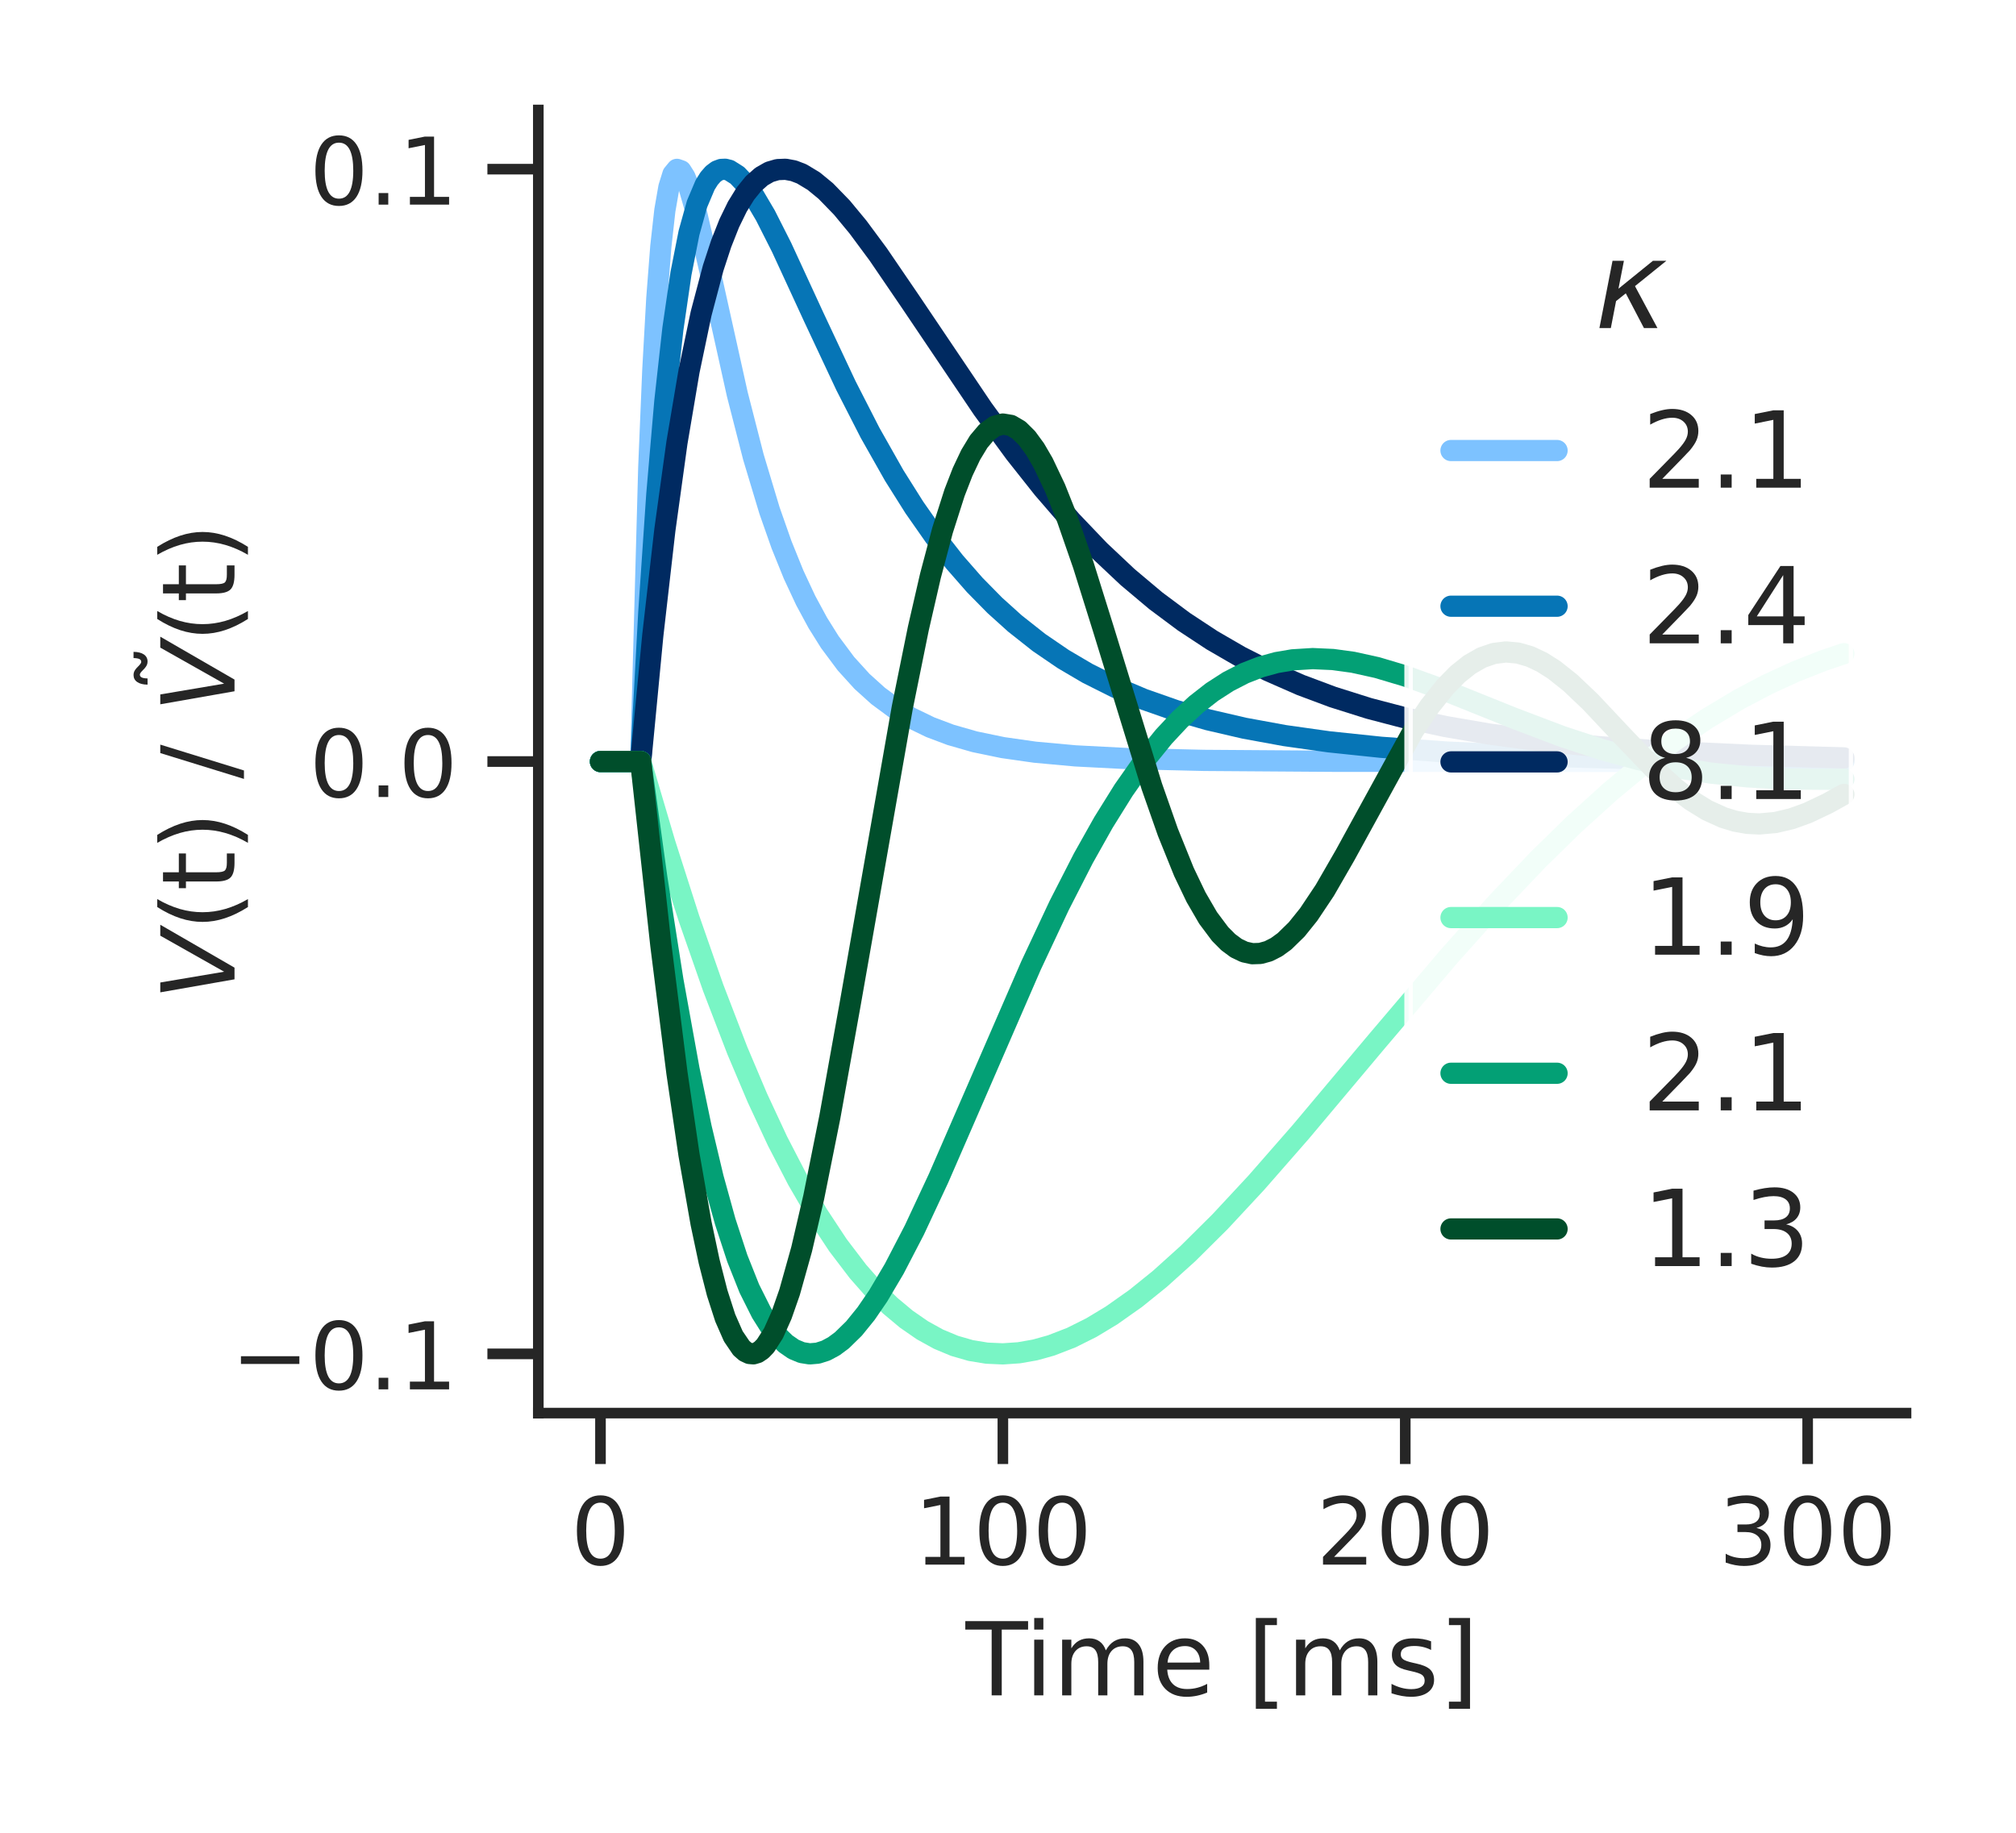 <?xml version="1.0" encoding="utf-8" standalone="no"?>
<!DOCTYPE svg PUBLIC "-//W3C//DTD SVG 1.1//EN"
  "http://www.w3.org/Graphics/SVG/1.1/DTD/svg11.dtd">
<!-- Created with matplotlib (https://matplotlib.org/) -->
<svg height="216pt" version="1.1" viewBox="0 0 237.6 216" width="237.6pt" xmlns="http://www.w3.org/2000/svg" xmlns:xlink="http://www.w3.org/1999/xlink">
 <defs>
  <style type="text/css">*{stroke-linecap:butt;stroke-linejoin:round;}</style>
 </defs>
 <g id="figure_1">
  <g id="patch_1">
   <path d="M 0 216 
L 237.6 216 
L 237.6 0 
L 0 0 
z
" style="fill:#ffffff;"/>
  </g>
  <g id="axes_1">
   <g id="patch_2">
    <path d="M 63.444 166.54 
L 224.64 166.54 
L 224.64 12.96 
L 63.444 12.96 
z
" style="fill:#ffffff;"/>
   </g>
   <g id="matplotlib.axis_1">
    <g id="xtick_1">
     <g id="line2d_1">
      <defs>
       <path d="M 0 0 
L 0 6 
" id="mf709dfd666" style="stroke:#262626;stroke-width:1.25;"/>
      </defs>
      <g>
       <use style="fill:#262626;stroke:#262626;stroke-width:1.25;" x="70.771" xlink:href="#mf709dfd666" y="166.54"/>
      </g>
     </g>
     <g id="text_1">
      <!-- 0 -->
      <g style="fill:#262626;" transform="translate(67.272 184.398)scale(0.11 -0.11)">
       <defs>
        <path d="M 31.781 66.406 
Q 24.172 66.406 20.328 58.906 
Q 16.5 51.422 16.5 36.375 
Q 16.5 21.391 20.328 13.891 
Q 24.172 6.391 31.781 6.391 
Q 39.453 6.391 43.281 13.891 
Q 47.125 21.391 47.125 36.375 
Q 47.125 51.422 43.281 58.906 
Q 39.453 66.406 31.781 66.406 
z
M 31.781 74.219 
Q 44.047 74.219 50.516 64.516 
Q 56.984 54.828 56.984 36.375 
Q 56.984 17.969 50.516 8.266 
Q 44.047 -1.422 31.781 -1.422 
Q 19.531 -1.422 13.062 8.266 
Q 6.594 17.969 6.594 36.375 
Q 6.594 54.828 13.062 64.516 
Q 19.531 74.219 31.781 74.219 
z
" id="DejaVuSans-48"/>
       </defs>
       <use xlink:href="#DejaVuSans-48"/>
      </g>
     </g>
    </g>
    <g id="xtick_2">
     <g id="line2d_2">
      <g>
       <use style="fill:#262626;stroke:#262626;stroke-width:1.25;" x="118.196" xlink:href="#mf709dfd666" y="166.54"/>
      </g>
     </g>
     <g id="text_2">
      <!-- 100 -->
      <g style="fill:#262626;" transform="translate(107.698 184.398)scale(0.11 -0.11)">
       <defs>
        <path d="M 12.406 8.297 
L 28.516 8.297 
L 28.516 63.922 
L 10.984 60.406 
L 10.984 69.391 
L 28.422 72.906 
L 38.281 72.906 
L 38.281 8.297 
L 54.391 8.297 
L 54.391 0 
L 12.406 0 
z
" id="DejaVuSans-49"/>
       </defs>
       <use xlink:href="#DejaVuSans-49"/>
       <use x="63.623" xlink:href="#DejaVuSans-48"/>
       <use x="127.246" xlink:href="#DejaVuSans-48"/>
      </g>
     </g>
    </g>
    <g id="xtick_3">
     <g id="line2d_3">
      <g>
       <use style="fill:#262626;stroke:#262626;stroke-width:1.25;" x="165.62" xlink:href="#mf709dfd666" y="166.54"/>
      </g>
     </g>
     <g id="text_3">
      <!-- 200 -->
      <g style="fill:#262626;" transform="translate(155.122 184.398)scale(0.11 -0.11)">
       <defs>
        <path d="M 19.188 8.297 
L 53.609 8.297 
L 53.609 0 
L 7.328 0 
L 7.328 8.297 
Q 12.938 14.109 22.625 23.891 
Q 32.328 33.688 34.812 36.531 
Q 39.547 41.844 41.422 45.531 
Q 43.312 49.219 43.312 52.781 
Q 43.312 58.594 39.234 62.25 
Q 35.156 65.922 28.609 65.922 
Q 23.969 65.922 18.812 64.312 
Q 13.672 62.703 7.812 59.422 
L 7.812 69.391 
Q 13.766 71.781 18.938 73 
Q 24.125 74.219 28.422 74.219 
Q 39.75 74.219 46.484 68.547 
Q 53.219 62.891 53.219 53.422 
Q 53.219 48.922 51.531 44.891 
Q 49.859 40.875 45.406 35.406 
Q 44.188 33.984 37.641 27.219 
Q 31.109 20.453 19.188 8.297 
z
" id="DejaVuSans-50"/>
       </defs>
       <use xlink:href="#DejaVuSans-50"/>
       <use x="63.623" xlink:href="#DejaVuSans-48"/>
       <use x="127.246" xlink:href="#DejaVuSans-48"/>
      </g>
     </g>
    </g>
    <g id="xtick_4">
     <g id="line2d_4">
      <g>
       <use style="fill:#262626;stroke:#262626;stroke-width:1.25;" x="213.045" xlink:href="#mf709dfd666" y="166.54"/>
      </g>
     </g>
     <g id="text_4">
      <!-- 300 -->
      <g style="fill:#262626;" transform="translate(202.547 184.398)scale(0.11 -0.11)">
       <defs>
        <path d="M 40.578 39.312 
Q 47.656 37.797 51.625 33 
Q 55.609 28.219 55.609 21.188 
Q 55.609 10.406 48.188 4.484 
Q 40.766 -1.422 27.094 -1.422 
Q 22.516 -1.422 17.656 -0.516 
Q 12.797 0.391 7.625 2.203 
L 7.625 11.719 
Q 11.719 9.328 16.594 8.109 
Q 21.484 6.891 26.812 6.891 
Q 36.078 6.891 40.938 10.547 
Q 45.797 14.203 45.797 21.188 
Q 45.797 27.641 41.281 31.266 
Q 36.766 34.906 28.719 34.906 
L 20.219 34.906 
L 20.219 43.016 
L 29.109 43.016 
Q 36.375 43.016 40.234 45.922 
Q 44.094 48.828 44.094 54.297 
Q 44.094 59.906 40.109 62.906 
Q 36.141 65.922 28.719 65.922 
Q 24.656 65.922 20.016 65.031 
Q 15.375 64.156 9.812 62.312 
L 9.812 71.094 
Q 15.438 72.656 20.344 73.438 
Q 25.25 74.219 29.594 74.219 
Q 40.828 74.219 47.359 69.109 
Q 53.906 64.016 53.906 55.328 
Q 53.906 49.266 50.438 45.094 
Q 46.969 40.922 40.578 39.312 
z
" id="DejaVuSans-51"/>
       </defs>
       <use xlink:href="#DejaVuSans-51"/>
       <use x="63.623" xlink:href="#DejaVuSans-48"/>
       <use x="127.246" xlink:href="#DejaVuSans-48"/>
      </g>
     </g>
    </g>
    <g id="text_5">
     <!-- Time [ms] -->
     <g style="fill:#262626;" transform="translate(113.803 199.804)scale(0.12 -0.12)">
      <defs>
       <path d="M -0.297 72.906 
L 61.375 72.906 
L 61.375 64.594 
L 35.5 64.594 
L 35.5 0 
L 25.594 0 
L 25.594 64.594 
L -0.297 64.594 
z
" id="DejaVuSans-84"/>
       <path d="M 9.422 54.688 
L 18.406 54.688 
L 18.406 0 
L 9.422 0 
z
M 9.422 75.984 
L 18.406 75.984 
L 18.406 64.594 
L 9.422 64.594 
z
" id="DejaVuSans-105"/>
       <path d="M 52 44.188 
Q 55.375 50.25 60.062 53.125 
Q 64.75 56 71.094 56 
Q 79.641 56 84.281 50.016 
Q 88.922 44.047 88.922 33.016 
L 88.922 0 
L 79.891 0 
L 79.891 32.719 
Q 79.891 40.578 77.094 44.375 
Q 74.312 48.188 68.609 48.188 
Q 61.625 48.188 57.562 43.547 
Q 53.516 38.922 53.516 30.906 
L 53.516 0 
L 44.484 0 
L 44.484 32.719 
Q 44.484 40.625 41.703 44.406 
Q 38.922 48.188 33.109 48.188 
Q 26.219 48.188 22.156 43.531 
Q 18.109 38.875 18.109 30.906 
L 18.109 0 
L 9.078 0 
L 9.078 54.688 
L 18.109 54.688 
L 18.109 46.188 
Q 21.188 51.219 25.484 53.609 
Q 29.781 56 35.688 56 
Q 41.656 56 45.828 52.969 
Q 50 49.953 52 44.188 
z
" id="DejaVuSans-109"/>
       <path d="M 56.203 29.594 
L 56.203 25.203 
L 14.891 25.203 
Q 15.484 15.922 20.484 11.062 
Q 25.484 6.203 34.422 6.203 
Q 39.594 6.203 44.453 7.469 
Q 49.312 8.734 54.109 11.281 
L 54.109 2.781 
Q 49.266 0.734 44.188 -0.344 
Q 39.109 -1.422 33.891 -1.422 
Q 20.797 -1.422 13.156 6.188 
Q 5.516 13.812 5.516 26.812 
Q 5.516 40.234 12.766 48.109 
Q 20.016 56 32.328 56 
Q 43.359 56 49.781 48.891 
Q 56.203 41.797 56.203 29.594 
z
M 47.219 32.234 
Q 47.125 39.594 43.094 43.984 
Q 39.062 48.391 32.422 48.391 
Q 24.906 48.391 20.391 44.141 
Q 15.875 39.891 15.188 32.172 
z
" id="DejaVuSans-101"/>
       <path id="DejaVuSans-32"/>
       <path d="M 8.594 75.984 
L 29.297 75.984 
L 29.297 69 
L 17.578 69 
L 17.578 -6.203 
L 29.297 -6.203 
L 29.297 -13.188 
L 8.594 -13.188 
z
" id="DejaVuSans-91"/>
       <path d="M 44.281 53.078 
L 44.281 44.578 
Q 40.484 46.531 36.375 47.5 
Q 32.281 48.484 27.875 48.484 
Q 21.188 48.484 17.844 46.438 
Q 14.5 44.391 14.5 40.281 
Q 14.5 37.156 16.891 35.375 
Q 19.281 33.594 26.516 31.984 
L 29.594 31.297 
Q 39.156 29.25 43.188 25.516 
Q 47.219 21.781 47.219 15.094 
Q 47.219 7.469 41.188 3.016 
Q 35.156 -1.422 24.609 -1.422 
Q 20.219 -1.422 15.453 -0.562 
Q 10.688 0.297 5.422 2 
L 5.422 11.281 
Q 10.406 8.688 15.234 7.391 
Q 20.062 6.109 24.812 6.109 
Q 31.156 6.109 34.562 8.281 
Q 37.984 10.453 37.984 14.406 
Q 37.984 18.062 35.516 20.016 
Q 33.062 21.969 24.703 23.781 
L 21.578 24.516 
Q 13.234 26.266 9.516 29.906 
Q 5.812 33.547 5.812 39.891 
Q 5.812 47.609 11.281 51.797 
Q 16.75 56 26.812 56 
Q 31.781 56 36.172 55.266 
Q 40.578 54.547 44.281 53.078 
z
" id="DejaVuSans-115"/>
       <path d="M 30.422 75.984 
L 30.422 -13.188 
L 9.719 -13.188 
L 9.719 -6.203 
L 21.391 -6.203 
L 21.391 69 
L 9.719 69 
L 9.719 75.984 
z
" id="DejaVuSans-93"/>
      </defs>
      <use xlink:href="#DejaVuSans-84"/>
      <use x="57.959" xlink:href="#DejaVuSans-105"/>
      <use x="85.742" xlink:href="#DejaVuSans-109"/>
      <use x="183.154" xlink:href="#DejaVuSans-101"/>
      <use x="244.678" xlink:href="#DejaVuSans-32"/>
      <use x="276.465" xlink:href="#DejaVuSans-91"/>
      <use x="315.479" xlink:href="#DejaVuSans-109"/>
      <use x="412.891" xlink:href="#DejaVuSans-115"/>
      <use x="464.99" xlink:href="#DejaVuSans-93"/>
     </g>
    </g>
   </g>
   <g id="matplotlib.axis_2">
    <g id="ytick_1">
     <g id="line2d_5">
      <defs>
       <path d="M 0 0 
L -6 0 
" id="me7307e74a3" style="stroke:#262626;stroke-width:1.25;"/>
      </defs>
      <g>
       <use style="fill:#262626;stroke:#262626;stroke-width:1.25;" x="63.444" xlink:href="#me7307e74a3" y="159.56"/>
      </g>
     </g>
     <g id="text_6">
      <!-- −0.1 -->
      <g style="fill:#262626;" transform="translate(27.233 163.74)scale(0.11 -0.11)">
       <defs>
        <path d="M 10.594 35.5 
L 73.188 35.5 
L 73.188 27.203 
L 10.594 27.203 
z
" id="DejaVuSans-8722"/>
        <path d="M 10.688 12.406 
L 21 12.406 
L 21 0 
L 10.688 0 
z
" id="DejaVuSans-46"/>
       </defs>
       <use xlink:href="#DejaVuSans-8722"/>
       <use x="83.789" xlink:href="#DejaVuSans-48"/>
       <use x="147.412" xlink:href="#DejaVuSans-46"/>
       <use x="179.199" xlink:href="#DejaVuSans-49"/>
      </g>
     </g>
    </g>
    <g id="ytick_2">
     <g id="line2d_6">
      <g>
       <use style="fill:#262626;stroke:#262626;stroke-width:1.25;" x="63.444" xlink:href="#me7307e74a3" y="89.749"/>
      </g>
     </g>
     <g id="text_7">
      <!-- 0.0 -->
      <g style="fill:#262626;" transform="translate(36.451 93.928)scale(0.11 -0.11)">
       <use xlink:href="#DejaVuSans-48"/>
       <use x="63.623" xlink:href="#DejaVuSans-46"/>
       <use x="95.41" xlink:href="#DejaVuSans-48"/>
      </g>
     </g>
    </g>
    <g id="ytick_3">
     <g id="line2d_7">
      <g>
       <use style="fill:#262626;stroke:#262626;stroke-width:1.25;" x="63.444" xlink:href="#me7307e74a3" y="19.938"/>
      </g>
     </g>
     <g id="text_8">
      <!-- 0.1 -->
      <g style="fill:#262626;" transform="translate(36.451 24.117)scale(0.11 -0.11)">
       <use xlink:href="#DejaVuSans-48"/>
       <use x="63.623" xlink:href="#DejaVuSans-46"/>
       <use x="95.41" xlink:href="#DejaVuSans-49"/>
      </g>
     </g>
    </g>
    <g id="text_9">
     <!-- $V$(t) / $\tilde{V}$(t) -->
     <g style="fill:#262626;" transform="translate(27.738 117.89)rotate(-90)scale(0.12 -0.12)">
      <defs>
       <path d="M 20.609 0 
L 7.812 72.906 
L 17.484 72.906 
L 28.078 10.203 
L 63.484 72.906 
L 74.219 72.906 
L 32.078 0 
z
" id="DejaVuSans-Oblique-86"/>
       <path d="M 31 75.875 
Q 24.469 64.656 21.281 53.656 
Q 18.109 42.672 18.109 31.391 
Q 18.109 20.125 21.312 9.062 
Q 24.516 -2 31 -13.188 
L 23.188 -13.188 
Q 15.875 -1.703 12.234 9.375 
Q 8.594 20.453 8.594 31.391 
Q 8.594 42.281 12.203 53.312 
Q 15.828 64.359 23.188 75.875 
z
" id="DejaVuSans-40"/>
       <path d="M 18.312 70.219 
L 18.312 54.688 
L 36.812 54.688 
L 36.812 47.703 
L 18.312 47.703 
L 18.312 18.016 
Q 18.312 11.328 20.141 9.422 
Q 21.969 7.516 27.594 7.516 
L 36.812 7.516 
L 36.812 0 
L 27.594 0 
Q 17.188 0 13.234 3.875 
Q 9.281 7.766 9.281 18.016 
L 9.281 47.703 
L 2.688 47.703 
L 2.688 54.688 
L 9.281 54.688 
L 9.281 70.219 
z
" id="DejaVuSans-116"/>
       <path d="M 8.016 75.875 
L 15.828 75.875 
Q 23.141 64.359 26.781 53.312 
Q 30.422 42.281 30.422 31.391 
Q 30.422 20.453 26.781 9.375 
Q 23.141 -1.703 15.828 -13.188 
L 8.016 -13.188 
Q 14.5 -2 17.703 9.062 
Q 20.906 20.125 20.906 31.391 
Q 20.906 42.672 17.703 53.656 
Q 14.5 64.656 8.016 75.875 
z
" id="DejaVuSans-41"/>
       <path d="M 25.391 72.906 
L 33.688 72.906 
L 8.297 -9.281 
L 0 -9.281 
z
" id="DejaVuSans-47"/>
       <path d="M -25.328 66.891 
L -28.109 69.578 
Q -29.172 70.562 -29.984 71.016 
Q -30.797 71.484 -31.422 71.484 
Q -33.281 71.484 -34.156 69.703 
Q -35.031 67.922 -35.141 63.922 
L -41.234 63.922 
Q -41.141 70.516 -38.641 74.094 
Q -36.156 77.688 -31.719 77.688 
Q -29.859 77.688 -28.297 77 
Q -26.734 76.312 -24.938 74.703 
L -22.141 72.016 
Q -21.078 71.047 -20.266 70.578 
Q -19.469 70.125 -18.828 70.125 
Q -16.969 70.125 -16.094 71.906 
Q -15.219 73.688 -15.109 77.688 
L -9.016 77.688 
Q -9.109 71.094 -11.594 67.5 
Q -14.094 63.922 -18.531 63.922 
Q -20.391 63.922 -21.953 64.594 
Q -23.516 65.281 -25.328 66.891 
z
" id="DejaVuSans-771"/>
      </defs>
      <use transform="translate(0 0.828)" xlink:href="#DejaVuSans-Oblique-86"/>
      <use transform="translate(68.408 0.828)" xlink:href="#DejaVuSans-40"/>
      <use transform="translate(107.422 0.828)" xlink:href="#DejaVuSans-116"/>
      <use transform="translate(146.631 0.828)" xlink:href="#DejaVuSans-41"/>
      <use transform="translate(185.645 0.828)" xlink:href="#DejaVuSans-32"/>
      <use transform="translate(217.432 0.828)" xlink:href="#DejaVuSans-47"/>
      <use transform="translate(251.123 0.828)" xlink:href="#DejaVuSans-32"/>
      <use transform="translate(351.247 22.312)" xlink:href="#DejaVuSans-771"/>
      <use transform="translate(282.91 0.828)" xlink:href="#DejaVuSans-Oblique-86"/>
      <use transform="translate(351.318 0.828)" xlink:href="#DejaVuSans-40"/>
      <use transform="translate(390.332 0.828)" xlink:href="#DejaVuSans-116"/>
      <use transform="translate(429.541 0.828)" xlink:href="#DejaVuSans-41"/>
     </g>
    </g>
   </g>
   <g id="line2d_8">
    <path clip-path="url(#pebaaecd71e)" d="M 70.771 89.749 
L 75.514 89.749 
L 76.462 55.097 
L 76.937 43.664 
L 77.411 35.167 
L 77.885 29.032 
L 78.359 24.791 
L 78.834 22.063 
L 79.308 20.536 
L 79.782 19.959 
L 80.256 20.126 
L 80.731 20.872 
L 81.205 22.062 
L 82.153 25.36 
L 83.576 31.526 
L 86.896 46.461 
L 88.793 53.859 
L 90.69 60.163 
L 92.112 64.207 
L 93.535 67.723 
L 94.958 70.768 
L 96.381 73.399 
L 97.803 75.67 
L 99.7 78.217 
L 101.597 80.306 
L 103.494 82.017 
L 105.391 83.418 
L 107.288 84.565 
L 109.659 85.712 
L 112.031 86.605 
L 114.876 87.42 
L 118.196 88.108 
L 121.99 88.649 
L 126.732 89.082 
L 132.897 89.401 
L 141.908 89.614 
L 157.558 89.723 
L 208.777 89.749 
L 217.313 89.749 
L 217.313 89.749 
" style="fill:none;stroke:#7dc2ff;stroke-linecap:round;stroke-width:2.5;"/>
   </g>
   <g id="line2d_9">
    <path clip-path="url(#pebaaecd71e)" d="M 70.771 89.749 
L 75.514 89.749 
L 76.462 72.248 
L 77.411 58.287 
L 78.359 47.282 
L 79.308 38.738 
L 80.256 32.241 
L 81.205 27.439 
L 82.153 24.04 
L 83.102 21.795 
L 83.576 21.039 
L 84.05 20.496 
L 84.525 20.145 
L 84.999 19.968 
L 85.473 19.947 
L 85.947 20.066 
L 86.896 20.666 
L 87.844 21.667 
L 88.793 22.983 
L 90.215 25.394 
L 92.112 29.142 
L 95.906 37.368 
L 99.7 45.446 
L 102.546 51.011 
L 105.391 56.04 
L 107.763 59.805 
L 110.134 63.194 
L 112.505 66.23 
L 114.876 68.937 
L 117.247 71.346 
L 119.619 73.484 
L 122.464 75.731 
L 125.31 77.673 
L 128.155 79.348 
L 131.475 81.013 
L 134.794 82.413 
L 138.588 83.742 
L 142.382 84.83 
L 146.651 85.82 
L 151.393 86.689 
L 156.61 87.425 
L 162.775 88.07 
L 170.363 88.623 
L 179.373 89.049 
L 191.229 89.374 
L 208.302 89.597 
L 217.313 89.654 
L 217.313 89.654 
" style="fill:none;stroke:#0675b6;stroke-linecap:round;stroke-width:2.5;"/>
   </g>
   <g id="line2d_10">
    <path clip-path="url(#pebaaecd71e)" d="M 70.771 89.749 
L 75.514 89.749 
L 76.937 74.889 
L 78.359 62.467 
L 79.782 52.181 
L 81.205 43.762 
L 82.628 36.97 
L 84.05 31.595 
L 84.999 28.705 
L 85.947 26.31 
L 86.896 24.364 
L 87.844 22.824 
L 88.793 21.651 
L 89.741 20.809 
L 90.69 20.265 
L 91.638 19.988 
L 92.587 19.95 
L 93.535 20.126 
L 94.484 20.491 
L 95.906 21.348 
L 97.329 22.519 
L 99.226 24.471 
L 101.123 26.764 
L 103.494 29.966 
L 107.288 35.527 
L 115.825 48.194 
L 119.619 53.38 
L 122.938 57.57 
L 126.258 61.407 
L 129.578 64.884 
L 132.897 68.009 
L 136.217 70.799 
L 139.537 73.274 
L 142.857 75.459 
L 146.176 77.381 
L 149.496 79.064 
L 153.29 80.728 
L 157.084 82.147 
L 161.352 83.492 
L 165.62 84.609 
L 170.363 85.626 
L 175.579 86.521 
L 181.745 87.337 
L 188.384 87.992 
L 196.446 88.557 
L 206.405 89.013 
L 217.313 89.317 
L 217.313 89.317 
" style="fill:none;stroke:#002a61;stroke-linecap:round;stroke-width:2.5;"/>
   </g>
   <g id="line2d_11">
    <path clip-path="url(#pebaaecd71e)" d="M 70.771 89.749 
L 75.514 89.749 
L 78.359 99.369 
L 81.205 108.257 
L 84.05 116.402 
L 86.896 123.802 
L 89.267 129.4 
L 91.638 134.486 
L 94.009 139.066 
L 96.381 143.147 
L 98.752 146.739 
L 101.123 149.853 
L 103.02 152.01 
L 104.917 153.878 
L 106.814 155.463 
L 108.711 156.776 
L 110.608 157.824 
L 112.505 158.616 
L 114.402 159.163 
L 116.299 159.474 
L 118.196 159.559 
L 120.093 159.429 
L 121.99 159.094 
L 123.887 158.564 
L 126.258 157.646 
L 128.629 156.461 
L 131 155.032 
L 133.846 153.023 
L 136.691 150.728 
L 140.011 147.735 
L 143.805 143.967 
L 148.073 139.378 
L 153.29 133.415 
L 162.301 122.689 
L 170.837 112.643 
L 176.528 106.287 
L 181.27 101.31 
L 185.539 97.13 
L 189.807 93.268 
L 193.601 90.123 
L 197.395 87.261 
L 201.189 84.69 
L 204.983 82.415 
L 208.302 80.666 
L 211.622 79.14 
L 214.942 77.835 
L 217.313 77.033 
L 217.313 77.033 
" style="fill:none;stroke:#79f5c5;stroke-linecap:round;stroke-width:2.5;"/>
   </g>
   <g id="line2d_12">
    <path clip-path="url(#pebaaecd71e)" d="M 70.771 89.749 
L 75.514 89.749 
L 77.411 103.455 
L 79.308 115.538 
L 81.205 126.017 
L 82.628 132.847 
L 84.05 138.82 
L 85.473 143.96 
L 86.896 148.3 
L 88.318 151.872 
L 89.741 154.712 
L 90.69 156.218 
L 91.638 157.429 
L 92.587 158.355 
L 93.535 159.011 
L 94.484 159.407 
L 95.432 159.558 
L 96.381 159.476 
L 97.329 159.174 
L 98.278 158.665 
L 99.226 157.962 
L 100.649 156.571 
L 102.072 154.816 
L 103.494 152.737 
L 105.391 149.533 
L 107.763 144.964 
L 110.608 138.878 
L 114.876 129.07 
L 121.516 113.784 
L 124.835 106.71 
L 127.681 101.148 
L 130.052 96.929 
L 132.423 93.123 
L 134.794 89.749 
L 137.166 86.816 
L 139.063 84.787 
L 140.96 83.034 
L 142.857 81.552 
L 144.754 80.329 
L 146.651 79.353 
L 148.548 78.611 
L 150.444 78.087 
L 152.341 77.765 
L 154.713 77.618 
L 157.084 77.725 
L 159.455 78.049 
L 162.301 78.677 
L 165.62 79.666 
L 169.888 81.212 
L 178.425 84.644 
L 184.116 86.802 
L 188.858 88.36 
L 193.126 89.524 
L 197.395 90.441 
L 201.663 91.114 
L 205.931 91.556 
L 210.674 91.808 
L 215.89 91.846 
L 217.313 91.82 
L 217.313 91.82 
" style="fill:none;stroke:#03a075;stroke-linecap:round;stroke-width:2.5;"/>
   </g>
   <g id="line2d_13">
    <path clip-path="url(#pebaaecd71e)" d="M 70.771 89.749 
L 75.514 89.749 
L 77.885 111.389 
L 79.782 126.441 
L 81.205 136.097 
L 82.628 144.189 
L 83.576 148.663 
L 84.525 152.375 
L 85.473 155.315 
L 86.422 157.479 
L 87.37 158.874 
L 87.844 159.287 
L 88.318 159.512 
L 88.793 159.554 
L 89.267 159.414 
L 89.741 159.096 
L 90.215 158.605 
L 91.164 157.121 
L 92.112 154.999 
L 93.061 152.285 
L 94.484 147.209 
L 95.906 141.09 
L 97.803 131.646 
L 100.175 118.457 
L 106.34 83.394 
L 108.237 74.05 
L 109.659 67.867 
L 111.082 62.509 
L 112.505 58.053 
L 113.453 55.611 
L 114.402 53.606 
L 115.35 52.041 
L 116.299 50.918 
L 117.247 50.232 
L 118.196 49.975 
L 119.144 50.133 
L 120.093 50.692 
L 121.041 51.631 
L 121.99 52.927 
L 122.938 54.554 
L 124.361 57.552 
L 125.784 61.127 
L 127.681 66.597 
L 130.052 74.172 
L 135.743 92.662 
L 137.64 98.065 
L 139.537 102.76 
L 140.96 105.73 
L 142.382 108.18 
L 143.805 110.081 
L 144.754 111.035 
L 145.702 111.738 
L 146.651 112.191 
L 147.599 112.398 
L 148.548 112.366 
L 149.496 112.104 
L 150.444 111.622 
L 151.393 110.933 
L 152.816 109.544 
L 154.238 107.776 
L 156.135 104.936 
L 158.507 100.824 
L 166.569 86.123 
L 168.466 83.286 
L 170.363 80.905 
L 171.785 79.459 
L 173.208 78.323 
L 174.631 77.507 
L 176.054 77.014 
L 177.476 76.836 
L 178.899 76.963 
L 180.322 77.374 
L 181.745 78.046 
L 183.167 78.949 
L 185.064 80.457 
L 187.436 82.708 
L 191.229 86.741 
L 195.023 90.695 
L 197.395 92.854 
L 199.292 94.313 
L 201.189 95.487 
L 203.086 96.35 
L 204.508 96.784 
L 205.931 97.035 
L 207.354 97.106 
L 209.251 96.937 
L 211.148 96.491 
L 213.045 95.805 
L 215.416 94.679 
L 217.313 93.624 
L 217.313 93.624 
" style="fill:none;stroke:#004e2b;stroke-linecap:round;stroke-width:2.5;"/>
   </g>
   <g id="patch_3">
    <path d="M 63.444 166.54 
L 63.444 12.96 
" style="fill:none;stroke:#262626;stroke-linecap:square;stroke-linejoin:miter;stroke-width:1.25;"/>
   </g>
   <g id="patch_4">
    <path d="M 63.444 166.54 
L 224.64 166.54 
" style="fill:none;stroke:#262626;stroke-linecap:square;stroke-linejoin:miter;stroke-width:1.25;"/>
   </g>
   <g id="legend_1">
    <g id="patch_5">
     <path d="M 168.511 156.81 
L 215.89 156.81 
Q 218.39 156.81 218.39 154.31 
L 218.39 25.19 
Q 218.39 22.69 215.89 22.69 
L 168.511 22.69 
Q 166.011 22.69 166.011 25.19 
L 166.011 154.31 
Q 166.011 156.81 168.511 156.81 
z
" style="fill:#ffffff;opacity:0.9;stroke:#ffffff;stroke-linejoin:miter;"/>
    </g>
    <g id="text_10">
     <!-- $\kappa$ -->
     <g style="fill:#262626;" transform="translate(187.923 38.708)scale(0.145 -0.145)">
      <defs>
       <path d="M 14.656 54.688 
L 23.922 54.688 
L 19.484 31.984 
L 47.516 54.688 
L 58.453 54.688 
L 32.906 34.078 
L 51.172 0 
L 40.188 0 
L 25.438 28.219 
L 17.531 21.922 
L 13.281 0 
L 4 0 
z
" id="DejaVuSans-Oblique-954"/>
      </defs>
      <use transform="translate(0 0.312)" xlink:href="#DejaVuSans-Oblique-954"/>
     </g>
    </g>
    <g id="line2d_14">
     <path d="M 171.011 53.097 
L 183.511 53.097 
" style="fill:none;stroke:#7dc2ff;stroke-linecap:round;stroke-width:2.5;"/>
    </g>
    <g id="line2d_15"/>
    <g id="text_11">
     <!-- 2.1 -->
     <g style="fill:#262626;" transform="translate(193.511 57.472)scale(0.125 -0.125)">
      <use xlink:href="#DejaVuSans-50"/>
      <use x="63.623" xlink:href="#DejaVuSans-46"/>
      <use x="95.41" xlink:href="#DejaVuSans-49"/>
     </g>
    </g>
    <g id="line2d_16">
     <path d="M 171.011 71.444 
L 183.511 71.444 
" style="fill:none;stroke:#0675b6;stroke-linecap:round;stroke-width:2.5;"/>
    </g>
    <g id="line2d_17"/>
    <g id="text_12">
     <!-- 2.4 -->
     <g style="fill:#262626;" transform="translate(193.511 75.819)scale(0.125 -0.125)">
      <defs>
       <path d="M 37.797 64.312 
L 12.891 25.391 
L 37.797 25.391 
z
M 35.203 72.906 
L 47.609 72.906 
L 47.609 25.391 
L 58.016 25.391 
L 58.016 17.188 
L 47.609 17.188 
L 47.609 0 
L 37.797 0 
L 37.797 17.188 
L 4.891 17.188 
L 4.891 26.703 
z
" id="DejaVuSans-52"/>
      </defs>
      <use xlink:href="#DejaVuSans-50"/>
      <use x="63.623" xlink:href="#DejaVuSans-46"/>
      <use x="95.41" xlink:href="#DejaVuSans-52"/>
     </g>
    </g>
    <g id="line2d_18">
     <path d="M 171.011 89.792 
L 183.511 89.792 
" style="fill:none;stroke:#002a61;stroke-linecap:round;stroke-width:2.5;"/>
    </g>
    <g id="line2d_19"/>
    <g id="text_13">
     <!-- 8.1 -->
     <g style="fill:#262626;" transform="translate(193.511 94.167)scale(0.125 -0.125)">
      <defs>
       <path d="M 31.781 34.625 
Q 24.75 34.625 20.719 30.859 
Q 16.703 27.094 16.703 20.516 
Q 16.703 13.922 20.719 10.156 
Q 24.75 6.391 31.781 6.391 
Q 38.812 6.391 42.859 10.172 
Q 46.922 13.969 46.922 20.516 
Q 46.922 27.094 42.891 30.859 
Q 38.875 34.625 31.781 34.625 
z
M 21.922 38.812 
Q 15.578 40.375 12.031 44.719 
Q 8.5 49.078 8.5 55.328 
Q 8.5 64.062 14.719 69.141 
Q 20.953 74.219 31.781 74.219 
Q 42.672 74.219 48.875 69.141 
Q 55.078 64.062 55.078 55.328 
Q 55.078 49.078 51.531 44.719 
Q 48 40.375 41.703 38.812 
Q 48.828 37.156 52.797 32.312 
Q 56.781 27.484 56.781 20.516 
Q 56.781 9.906 50.312 4.234 
Q 43.844 -1.422 31.781 -1.422 
Q 19.734 -1.422 13.25 4.234 
Q 6.781 9.906 6.781 20.516 
Q 6.781 27.484 10.781 32.312 
Q 14.797 37.156 21.922 38.812 
z
M 18.312 54.391 
Q 18.312 48.734 21.844 45.562 
Q 25.391 42.391 31.781 42.391 
Q 38.141 42.391 41.719 45.562 
Q 45.312 48.734 45.312 54.391 
Q 45.312 60.062 41.719 63.234 
Q 38.141 66.406 31.781 66.406 
Q 25.391 66.406 21.844 63.234 
Q 18.312 60.062 18.312 54.391 
z
" id="DejaVuSans-56"/>
      </defs>
      <use xlink:href="#DejaVuSans-56"/>
      <use x="63.623" xlink:href="#DejaVuSans-46"/>
      <use x="95.41" xlink:href="#DejaVuSans-49"/>
     </g>
    </g>
    <g id="line2d_20">
     <path d="M 171.011 108.14 
L 183.511 108.14 
" style="fill:none;stroke:#79f5c5;stroke-linecap:round;stroke-width:2.5;"/>
    </g>
    <g id="line2d_21"/>
    <g id="text_14">
     <!-- 1.9 -->
     <g style="fill:#262626;" transform="translate(193.511 112.515)scale(0.125 -0.125)">
      <defs>
       <path d="M 10.984 1.516 
L 10.984 10.5 
Q 14.703 8.734 18.5 7.812 
Q 22.312 6.891 25.984 6.891 
Q 35.75 6.891 40.891 13.453 
Q 46.047 20.016 46.781 33.406 
Q 43.953 29.203 39.594 26.953 
Q 35.25 24.703 29.984 24.703 
Q 19.047 24.703 12.672 31.312 
Q 6.297 37.938 6.297 49.422 
Q 6.297 60.641 12.938 67.422 
Q 19.578 74.219 30.609 74.219 
Q 43.266 74.219 49.922 64.516 
Q 56.594 54.828 56.594 36.375 
Q 56.594 19.141 48.406 8.859 
Q 40.234 -1.422 26.422 -1.422 
Q 22.703 -1.422 18.891 -0.688 
Q 15.094 0.047 10.984 1.516 
z
M 30.609 32.422 
Q 37.25 32.422 41.125 36.953 
Q 45.016 41.5 45.016 49.422 
Q 45.016 57.281 41.125 61.844 
Q 37.25 66.406 30.609 66.406 
Q 23.969 66.406 20.094 61.844 
Q 16.219 57.281 16.219 49.422 
Q 16.219 41.5 20.094 36.953 
Q 23.969 32.422 30.609 32.422 
z
" id="DejaVuSans-57"/>
      </defs>
      <use xlink:href="#DejaVuSans-49"/>
      <use x="63.623" xlink:href="#DejaVuSans-46"/>
      <use x="95.41" xlink:href="#DejaVuSans-57"/>
     </g>
    </g>
    <g id="line2d_22">
     <path d="M 171.011 126.487 
L 183.511 126.487 
" style="fill:none;stroke:#03a075;stroke-linecap:round;stroke-width:2.5;"/>
    </g>
    <g id="line2d_23"/>
    <g id="text_15">
     <!-- 2.1 -->
     <g style="fill:#262626;" transform="translate(193.511 130.862)scale(0.125 -0.125)">
      <use xlink:href="#DejaVuSans-50"/>
      <use x="63.623" xlink:href="#DejaVuSans-46"/>
      <use x="95.41" xlink:href="#DejaVuSans-49"/>
     </g>
    </g>
    <g id="line2d_24">
     <path d="M 171.011 144.835 
L 183.511 144.835 
" style="fill:none;stroke:#004e2b;stroke-linecap:round;stroke-width:2.5;"/>
    </g>
    <g id="line2d_25"/>
    <g id="text_16">
     <!-- 1.3 -->
     <g style="fill:#262626;" transform="translate(193.511 149.21)scale(0.125 -0.125)">
      <use xlink:href="#DejaVuSans-49"/>
      <use x="63.623" xlink:href="#DejaVuSans-46"/>
      <use x="95.41" xlink:href="#DejaVuSans-51"/>
     </g>
    </g>
   </g>
  </g>
 </g>
 <defs>
  <clipPath id="pebaaecd71e">
   <rect height="153.58" width="161.196" x="63.444" y="12.96"/>
  </clipPath>
 </defs>
</svg>
